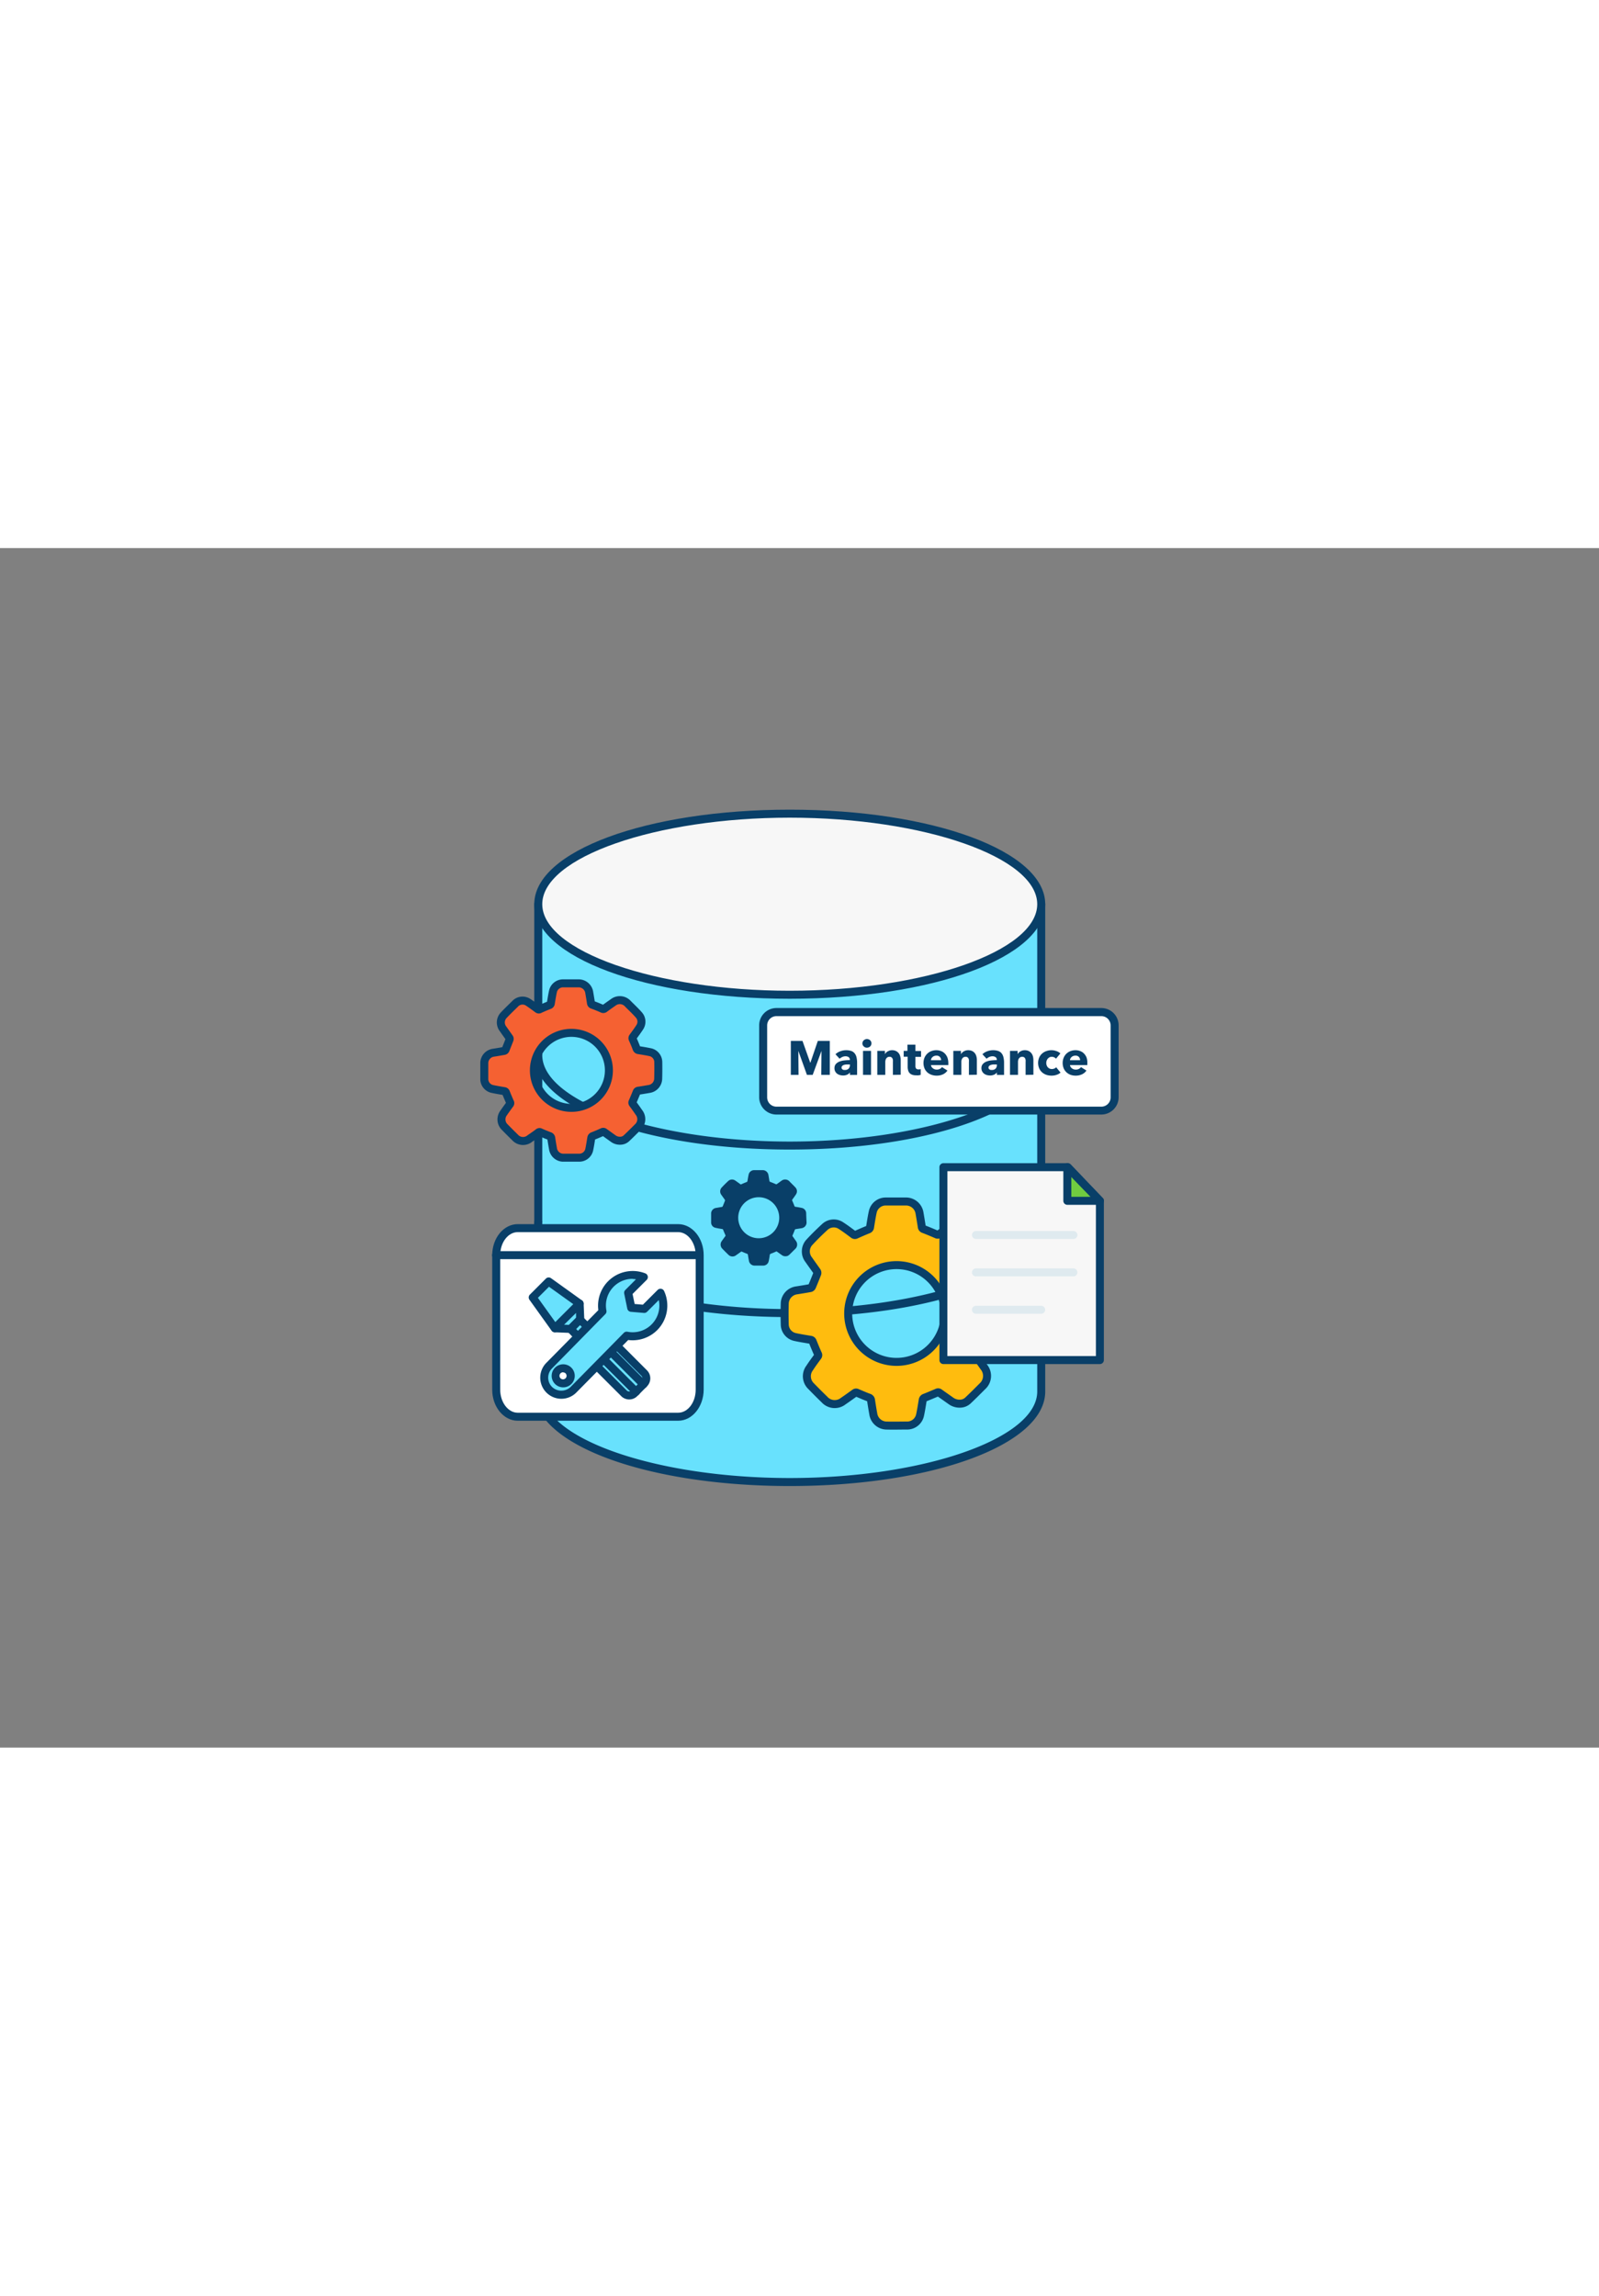 <svg xmlns="http://www.w3.org/2000/svg" viewBox="0 0 400 300" data-imageid="user-status-c" imageName="Data Maintenance" class="illustrations_image" style="width: 209px;"><rect x="0" y="0" width="400" height="300" fill="#808080" stroke="none"/><g id="_158_data_maintenance_outline" data-name="#158_data_maintenance_outline"><path d="M260.47,89.06V210.94c0,12.5-28.16,22.64-62.91,22.64s-62.91-10.14-62.91-22.64V89.06Z" fill="#68e1fd" class="target-color"/><path d="M197.56,234.58c-35.84,0-63.91-10.39-63.91-23.64V89.06a1,1,0,0,1,1-1H260.47a1,1,0,0,1,1,1V210.94C261.47,224.19,233.4,234.58,197.56,234.58ZM135.65,90.06V210.94c0,11.73,28.35,21.64,61.91,21.64s61.91-9.91,61.91-21.64V90.06Z" fill="#093f68"/><ellipse cx="197.56" cy="89.06" rx="62.91" ry="22.64" fill="#f7f7f7"/><path d="M197.56,112.71c-35.84,0-63.91-10.39-63.91-23.65s28.07-23.64,63.91-23.64,63.91,10.39,63.91,23.64S233.4,112.71,197.56,112.71Zm0-45.29c-33.56,0-61.91,9.91-61.91,21.64s28.35,21.65,61.91,21.65,61.91-9.91,61.91-21.65S231.12,67.42,197.56,67.42Z" fill="#093f68"/><path d="M134.65,126.79c0,12.5,28.16,22.64,62.91,22.64s62.91-10.14,62.91-22.64" fill="#68e1fd" class="target-color"/><path d="M197.56,150.43c-35.84,0-63.91-10.39-63.91-23.64a1,1,0,1,1,2,0c0,11.73,28.35,21.64,61.91,21.64s61.91-9.91,61.91-21.64a1,1,0,0,1,2,0C261.47,140,233.4,150.43,197.56,150.43Z" fill="#093f68"/><path d="M134.65,168.69c0,12.5,28.16,22.64,62.91,22.64s62.91-10.14,62.91-22.64" fill="#68e1fd" class="target-color"/><path d="M197.56,192.33c-35.84,0-63.91-10.38-63.91-23.64a1,1,0,0,1,2,0c0,11.73,28.35,21.64,61.91,21.64s61.91-9.91,61.91-21.64a1,1,0,0,1,2,0C261.47,182,233.4,192.33,197.56,192.33Z" fill="#093f68"/><g id="ahcQ9Z"><path d="M164.67,128.46a2.55,2.55,0,0,0-2-2.38c-.95-.2-1.92-.36-2.88-.51a.62.62,0,0,1-.57-.47c-.28-.76-.6-1.52-.94-2.27a.5.5,0,0,1,.05-.57c.58-.8,1.17-1.59,1.71-2.42a2.51,2.51,0,0,0-.23-3.08c-.87-1-1.82-1.87-2.74-2.8a2.7,2.7,0,0,0-3.68-.33c-.72.5-1.44,1-2.14,1.53a.51.51,0,0,1-.58.06c-.81-.36-1.64-.7-2.47-1a.51.51,0,0,1-.37-.45c-.13-.88-.28-1.76-.43-2.63a2.67,2.67,0,0,0-2.55-2.28c-1.35,0-2.71,0-4.06,0a2.57,2.57,0,0,0-2.46,2c-.22,1-.37,2-.54,3a.51.51,0,0,1-.37.45c-.79.31-1.58.65-2.36,1a.45.45,0,0,1-.54,0c-.78-.58-1.56-1.16-2.38-1.7a2.54,2.54,0,0,0-3.11.2c-1,1-2,1.93-3,3a2.61,2.61,0,0,0-.17,3.46c.53.76,1.08,1.51,1.6,2.27a.53.53,0,0,1,0,.41c-.33.85-.67,1.7-1,2.54a.52.52,0,0,1-.32.26q-1.32.24-2.64.45a2.65,2.65,0,0,0-2.35,2.47c0,1.41,0,2.83,0,4.24a2.54,2.54,0,0,0,2,2.36c1,.22,2,.38,3,.55a.49.49,0,0,1,.42.35c.32.81.66,1.6,1,2.39a.43.43,0,0,1,0,.51c-.54.73-1.07,1.46-1.58,2.2a2.67,2.67,0,0,0,.3,3.57c.85.87,1.71,1.73,2.57,2.57a2.67,2.67,0,0,0,3.66.28c.74-.52,1.48-1,2.2-1.57a.44.44,0,0,1,.49,0c.75.33,1.5.65,2.27.93a.6.6,0,0,1,.42.53c.13.87.27,1.74.43,2.6a2.62,2.62,0,0,0,2.42,2.28c1.43,0,2.86,0,4.28,0a2.55,2.55,0,0,0,2.37-2c.21-1,.35-1.93.51-2.91a.58.58,0,0,1,.41-.5c.79-.31,1.58-.64,2.36-1a.45.45,0,0,1,.52.05l2.2,1.58a2.8,2.8,0,0,0,1.77.54,2.29,2.29,0,0,0,1.58-.65c.93-.88,1.84-1.79,2.75-2.7a2.71,2.71,0,0,0,.33-3.73c-.5-.73-1-1.44-1.53-2.15a.45.45,0,0,1-.05-.52c.34-.79.68-1.59,1-2.39a.51.51,0,0,1,.46-.37c.88-.13,1.76-.28,2.63-.43a2.66,2.66,0,0,0,2.31-2.52Q164.71,130.55,164.67,128.46ZM142.92,140a9.38,9.38,0,1,1,9.4-9.37A9.38,9.38,0,0,1,142.92,140Z" fill="#f56132" stroke="#093f68" stroke-linecap="round" stroke-linejoin="round" stroke-width="2"/></g><g id="ahcQ9Z-2" data-name="ahcQ9Z"><path d="M252.26,188.72a3.28,3.28,0,0,0-2.54-3.07c-1.23-.27-2.47-.46-3.71-.65a.82.82,0,0,1-.73-.61c-.37-1-.79-2-1.21-2.93a.63.63,0,0,1,.06-.74c.75-1,1.51-2.05,2.2-3.12a3.25,3.25,0,0,0-.29-4c-1.13-1.24-2.35-2.41-3.54-3.61a3.49,3.49,0,0,0-4.74-.43c-.93.65-1.86,1.3-2.77,2a.63.63,0,0,1-.74.08c-1.05-.46-2.11-.9-3.18-1.31a.65.65,0,0,1-.48-.57c-.18-1.14-.36-2.27-.56-3.4a3.42,3.42,0,0,0-3.28-2.94c-1.75,0-3.5,0-5.24,0a3.31,3.31,0,0,0-3.18,2.59c-.28,1.27-.47,2.56-.68,3.84a.67.67,0,0,1-.48.58c-1,.4-2,.84-3,1.29a.6.6,0,0,1-.7-.06c-1-.75-2-1.5-3.07-2.19a3.26,3.26,0,0,0-4,.26c-1.33,1.22-2.63,2.49-3.85,3.81a3.36,3.36,0,0,0-.23,4.46c.69,1,1.39,1.95,2.07,2.93a.7.7,0,0,1,.06.53c-.43,1.09-.87,2.19-1.33,3.27a.66.66,0,0,1-.41.34c-1.13.21-2.27.39-3.4.57a3.43,3.43,0,0,0-3,3.19c-.06,1.82-.05,3.65,0,5.47a3.27,3.27,0,0,0,2.52,3c1.3.29,2.62.49,3.93.71a.65.65,0,0,1,.55.45c.4,1,.84,2.07,1.3,3.09a.56.56,0,0,1-.06.66c-.69.93-1.38,1.87-2,2.83a3.43,3.43,0,0,0,.39,4.6q1.63,1.68,3.32,3.32a3.44,3.44,0,0,0,4.71.36c1-.67,1.9-1.34,2.84-2a.54.54,0,0,1,.62-.05c1,.42,1.94.84,2.93,1.2a.75.75,0,0,1,.54.69c.17,1.12.35,2.24.55,3.35a3.4,3.4,0,0,0,3.14,2.94c1.83.06,3.67,0,5.51,0a3.3,3.3,0,0,0,3.05-2.57c.27-1.24.46-2.49.67-3.75a.72.72,0,0,1,.52-.65c1-.39,2-.82,3.05-1.26a.56.56,0,0,1,.66.07l2.84,2a3.65,3.65,0,0,0,2.29.69,2.94,2.94,0,0,0,2-.83c1.2-1.13,2.37-2.31,3.54-3.48a3.5,3.5,0,0,0,.43-4.82c-.65-.93-1.31-1.85-2-2.77a.56.56,0,0,1-.07-.66c.45-1,.88-2.05,1.28-3.09a.66.66,0,0,1,.59-.47c1.13-.17,2.27-.36,3.4-.56a3.41,3.41,0,0,0,3-3.25C252.31,192.3,252.3,190.51,252.26,188.72Zm-28,14.81a12.1,12.1,0,1,1,12.12-12.08A12.1,12.1,0,0,1,224.22,203.53Z" fill="#ffbc0e" stroke="#093f68" stroke-linecap="round" stroke-linejoin="round" stroke-width="2"/></g><g id="ahcQ9Z-3" data-name="ahcQ9Z"><path d="M201.67,166.33a1.38,1.38,0,0,0-1.07-1.3c-.52-.11-1-.2-1.58-.28a.34.34,0,0,1-.31-.26c-.15-.41-.33-.83-.51-1.24a.27.27,0,0,1,0-.31c.31-.43.64-.87.93-1.32a1.38,1.38,0,0,0-.12-1.68c-.48-.53-1-1-1.5-1.53a1.48,1.48,0,0,0-2-.19l-1.17.84a.27.27,0,0,1-.32,0c-.44-.19-.89-.38-1.35-.55a.28.28,0,0,1-.2-.25q-.11-.72-.24-1.44a1.44,1.44,0,0,0-1.39-1.24q-1.11,0-2.22,0a1.39,1.39,0,0,0-1.34,1.1c-.12.54-.21,1.08-.3,1.63a.28.28,0,0,1-.2.24q-.65.25-1.29.54a.23.23,0,0,1-.29,0c-.43-.32-.86-.63-1.3-.93a1.4,1.4,0,0,0-1.7.11c-.57.52-1.11,1.06-1.63,1.62a1.42,1.42,0,0,0-.1,1.89c.29.42.59.82.88,1.24a.34.34,0,0,1,0,.22c-.18.47-.37.93-.56,1.39a.28.28,0,0,1-.18.14l-1.44.25a1.43,1.43,0,0,0-1.28,1.35c0,.77,0,1.54,0,2.32A1.36,1.36,0,0,0,179,170c.55.13,1.11.21,1.67.31a.27.27,0,0,1,.23.19c.17.44.36.87.55,1.3a.24.24,0,0,1,0,.28q-.45.6-.87,1.2a1.47,1.47,0,0,0,.17,2q.69.72,1.41,1.41a1.45,1.45,0,0,0,2,.15c.41-.28.81-.57,1.21-.86a.23.23,0,0,1,.26,0c.41.18.82.36,1.24.51a.31.31,0,0,1,.23.29c.07.48.15.95.24,1.42a1.44,1.44,0,0,0,1.32,1.25q1.17,0,2.34,0a1.39,1.39,0,0,0,1.29-1.09c.12-.53.2-1.06.28-1.59a.33.33,0,0,1,.23-.28c.43-.16.86-.34,1.29-.53a.24.24,0,0,1,.28,0l1.2.86a1.47,1.47,0,0,0,1,.29,1.25,1.25,0,0,0,.86-.35c.51-.48,1-1,1.5-1.47a1.49,1.49,0,0,0,.18-2l-.83-1.17a.24.24,0,0,1,0-.28c.19-.43.37-.87.54-1.31a.28.28,0,0,1,.25-.2l1.44-.23a1.46,1.46,0,0,0,1.26-1.38Q201.7,167.47,201.67,166.33Zm-11.88,6.28a5.13,5.13,0,1,1,5.14-5.12A5.13,5.13,0,0,1,189.79,172.61Z" fill="#093f68"/></g><rect x="190.91" y="116.06" width="87.92" height="24.61" rx="3.31" fill="#fff"/><path d="M275.51,141.67H194.23a4.33,4.33,0,0,1-4.32-4.32v-18a4.33,4.33,0,0,1,4.32-4.32h81.28a4.33,4.33,0,0,1,4.32,4.32v18A4.33,4.33,0,0,1,275.51,141.67Zm-81.28-24.61a2.32,2.32,0,0,0-2.32,2.32v18a2.32,2.32,0,0,0,2.32,2.32h81.28a2.32,2.32,0,0,0,2.32-2.32v-18a2.32,2.32,0,0,0-2.32-2.32Z" fill="#093f68"/><path d="M205.45,131.75l.05-6h0l-2.2,6h-1.44l-2.15-6h0l.05,6h-1.93v-8.49h2.92l1.93,5.44h.05l1.85-5.44h3v8.49Z" fill="#093f68"/><path d="M209,126.59a3.37,3.37,0,0,1,1.23-.75,4.11,4.11,0,0,1,1.43-.26,4,4,0,0,1,1.28.19,1.82,1.82,0,0,1,.84.58,2.37,2.37,0,0,1,.48,1,5.86,5.86,0,0,1,.15,1.41v3h-1.8v-.63h0a1.46,1.46,0,0,1-.69.57,2.38,2.38,0,0,1-1,.2,3.18,3.18,0,0,1-.74-.09,2.26,2.26,0,0,1-.71-.31,1.68,1.68,0,0,1-.72-1.47,1.52,1.52,0,0,1,.35-1,2.36,2.36,0,0,1,.91-.61,4.77,4.77,0,0,1,1.25-.29,12.1,12.1,0,0,1,1.33-.07v-.1a.75.75,0,0,0-.31-.65,1.36,1.36,0,0,0-.77-.21,1.91,1.91,0,0,0-.81.18,2.66,2.66,0,0,0-.67.43Zm3.61,2.56h-.25q-.33,0-.66,0a3.26,3.26,0,0,0-.59.11,1.09,1.09,0,0,0-.42.25.56.56,0,0,0-.17.42.52.52,0,0,0,.08.29.61.61,0,0,0,.2.19.81.81,0,0,0,.27.11l.3,0a1.22,1.22,0,0,0,.92-.33,1.25,1.25,0,0,0,.32-.9Z" fill="#093f68"/><path d="M218,123.87a1,1,0,0,1-.09.42,1,1,0,0,1-.6.57,1.12,1.12,0,0,1-.44.09,1.09,1.09,0,0,1-.8-.32,1,1,0,0,1-.24-1.18.88.88,0,0,1,.24-.34,1.31,1.31,0,0,1,.36-.23,1,1,0,0,1,.44-.09,1.32,1.32,0,0,1,.44.08,1.11,1.11,0,0,1,.36.23,1.16,1.16,0,0,1,.24.34A1,1,0,0,1,218,123.87Zm-2.11,7.88v-6h2v6Z" fill="#093f68"/><path d="M223.37,131.75v-3.26a3.58,3.58,0,0,0,0-.48,1.65,1.65,0,0,0-.14-.41.87.87,0,0,0-.27-.27.84.84,0,0,0-.44-.1,1,1,0,0,0-.46.1,1,1,0,0,0-.33.28,1.17,1.17,0,0,0-.2.42,1.85,1.85,0,0,0-.07.48v3.24h-2v-6h1.91v.82h0a1.8,1.8,0,0,1,.28-.37,1.46,1.46,0,0,1,.41-.32,2.38,2.38,0,0,1,.51-.22,2.2,2.2,0,0,1,.58-.08,2.26,2.26,0,0,1,1,.21,2,2,0,0,1,.68.56,2.13,2.13,0,0,1,.37.79,3.35,3.35,0,0,1,.12.89v3.69Z" fill="#093f68"/><path d="M229,127.24v2.29a1.08,1.08,0,0,0,.16.63.72.72,0,0,0,.59.21l.3,0a1.31,1.31,0,0,0,.27-.07l0,1.44a3.7,3.7,0,0,1-.52.12,3.31,3.31,0,0,1-.62,0,2.72,2.72,0,0,1-1-.15,1.61,1.61,0,0,1-.66-.43,1.72,1.72,0,0,1-.35-.67,3.34,3.34,0,0,1-.11-.87v-2.53h-1v-1.46H227V124.2H229v1.58h1.41v1.46Z" fill="#093f68"/><path d="M237.23,128.84v.24c0,.08,0,.15,0,.22h-4.34a1.19,1.19,0,0,0,.15.46,1.37,1.37,0,0,0,.33.35,1.7,1.7,0,0,0,.44.24,1.81,1.81,0,0,0,.51.08,1.71,1.71,0,0,0,.79-.17,1.57,1.57,0,0,0,.53-.45l1.37.86a2.75,2.75,0,0,1-1.11.94,3.66,3.66,0,0,1-1.6.33,3.8,3.8,0,0,1-1.27-.21,3.05,3.05,0,0,1-1.05-.61,2.85,2.85,0,0,1-.71-1,3.62,3.62,0,0,1,0-2.67,3.12,3.12,0,0,1,.69-1,3,3,0,0,1,1-.64,3.5,3.5,0,0,1,1.27-.23,3.18,3.18,0,0,1,1.21.23,2.58,2.58,0,0,1,.95.64,3.06,3.06,0,0,1,.62,1A4.1,4.1,0,0,1,237.23,128.84Zm-1.81-.76a1.15,1.15,0,0,0-.3-.8,1.08,1.08,0,0,0-.88-.34,1.51,1.51,0,0,0-.53.09,1.34,1.34,0,0,0-.71.61,1.16,1.16,0,0,0-.12.44Z" fill="#093f68"/><path d="M242.38,131.75v-3.26a2.44,2.44,0,0,0,0-.48,1.31,1.31,0,0,0-.13-.41.75.75,0,0,0-.71-.37,1,1,0,0,0-.46.1.83.83,0,0,0-.33.28,1.17,1.17,0,0,0-.2.42,1.51,1.51,0,0,0-.07.48v3.24h-2v-6h1.91v.82h0a2.34,2.34,0,0,1,.29-.37,1.57,1.57,0,0,1,.4-.32,2.91,2.91,0,0,1,.51-.22,2.44,2.44,0,0,1,1.61.13,2,2,0,0,1,.68.56,2.13,2.13,0,0,1,.37.79,3.35,3.35,0,0,1,.12.89v3.69Z" fill="#093f68"/><path d="M245.76,126.59a3.37,3.37,0,0,1,1.23-.75,4.2,4.2,0,0,1,1.43-.26,3.93,3.93,0,0,1,1.28.19,1.9,1.9,0,0,1,.85.58,2.49,2.49,0,0,1,.47,1,5.86,5.86,0,0,1,.15,1.41v3h-1.8v-.63h0a1.57,1.57,0,0,1-.69.57,2.43,2.43,0,0,1-1,.2,3.25,3.25,0,0,1-.74-.09,2.11,2.11,0,0,1-.7-.31,1.71,1.71,0,0,1-.73-1.47,1.48,1.48,0,0,1,.36-1,2.28,2.28,0,0,1,.91-.61,4.6,4.6,0,0,1,1.24-.29,12.23,12.23,0,0,1,1.33-.07v-.1a.73.73,0,0,0-.31-.65,1.34,1.34,0,0,0-.77-.21,1.91,1.91,0,0,0-.81.18,2.43,2.43,0,0,0-.66.43Zm3.61,2.56h-.25c-.22,0-.43,0-.65,0a3.1,3.1,0,0,0-.59.11,1.14,1.14,0,0,0-.43.25.56.56,0,0,0-.17.42.52.52,0,0,0,.08.29.61.61,0,0,0,.2.19.78.78,0,0,0,.28.11l.3,0a1.19,1.19,0,0,0,.91-.33,1.21,1.21,0,0,0,.32-.9Z" fill="#093f68"/><path d="M256.56,131.75v-3.26a2.45,2.45,0,0,0,0-.48,1.65,1.65,0,0,0-.14-.41.7.7,0,0,0-.27-.27.84.84,0,0,0-.44-.1,1,1,0,0,0-.46.1,1,1,0,0,0-.33.28,1.36,1.36,0,0,0-.2.42,1.86,1.86,0,0,0-.06.48v3.24h-2v-6h1.9v.82h0a1.8,1.8,0,0,1,.28-.37,1.62,1.62,0,0,1,.41-.32,2.38,2.38,0,0,1,.51-.22,2.21,2.21,0,0,1,.59-.08,2.26,2.26,0,0,1,1,.21,2,2,0,0,1,.67.56,2.15,2.15,0,0,1,.38.79,3.8,3.8,0,0,1,.11.89v3.69Z" fill="#093f68"/><path d="M264.16,127.71a1.25,1.25,0,0,0-.46-.35,1.37,1.37,0,0,0-.59-.13,1.28,1.28,0,0,0-.56.12,1.44,1.44,0,0,0-.43.34,1.59,1.59,0,0,0-.29.49,1.86,1.86,0,0,0-.1.58,1.63,1.63,0,0,0,.1.59,1.39,1.39,0,0,0,.28.49,1.31,1.31,0,0,0,.44.33,1.41,1.41,0,0,0,.59.12,1.56,1.56,0,0,0,.59-.12,1,1,0,0,0,.47-.33l1.1,1.34a2.65,2.65,0,0,1-1,.56,3.72,3.72,0,0,1-1.25.2,4,4,0,0,1-1.32-.21,3.26,3.26,0,0,1-1.07-.63,3,3,0,0,1-.71-1,3.53,3.53,0,0,1,0-2.66,3,3,0,0,1,.71-1,3.09,3.09,0,0,1,1.07-.63,3.72,3.72,0,0,1,1.31-.23,3.47,3.47,0,0,1,.64.06,4.24,4.24,0,0,1,.61.17,2.23,2.23,0,0,1,.54.25,2.44,2.44,0,0,1,.43.33Z" fill="#093f68"/><path d="M272,128.84v.24a1.55,1.55,0,0,1,0,.22h-4.33a.93.93,0,0,0,.15.46,1.19,1.19,0,0,0,.32.35,1.61,1.61,0,0,0,.45.24,1.7,1.7,0,0,0,.51.08,1.74,1.74,0,0,0,.79-.17,1.79,1.79,0,0,0,.53-.45l1.36.86a2.75,2.75,0,0,1-1.11.94,3.66,3.66,0,0,1-1.6.33,3.8,3.8,0,0,1-1.27-.21,3.05,3.05,0,0,1-1-.61,2.85,2.85,0,0,1-.71-1,3.56,3.56,0,0,1,0-2.67,3,3,0,0,1,.68-1,3.15,3.15,0,0,1,1-.64,3.54,3.54,0,0,1,1.27-.23,3.14,3.14,0,0,1,1.21.23,2.5,2.5,0,0,1,.95.64,2.91,2.91,0,0,1,.62,1A3.86,3.86,0,0,1,272,128.84Zm-1.81-.76a1.19,1.19,0,0,0-.29-.8,1.1,1.1,0,0,0-.89-.34,1.46,1.46,0,0,0-.52.09,1.27,1.27,0,0,0-.42.25,1.12,1.12,0,0,0-.29.36,1.16,1.16,0,0,0-.12.44Z" fill="#093f68"/><path d="M175,176.84v33.65c0,3.73-2.42,6.76-5.39,6.76H129.51c-3,0-5.38-3-5.38-6.76V176.84c0-3.73,2.41-6.76,5.38-6.76h40.13C172.61,170.08,175,173.11,175,176.84Z" fill="#fff"/><path d="M169.64,218.25H129.51c-3.52,0-6.38-3.48-6.38-7.76V176.84c0-4.28,2.86-7.76,6.38-7.76h40.13c3.52,0,6.39,3.48,6.39,7.76v33.65C176,214.77,173.16,218.25,169.64,218.25Zm-40.13-47.17c-2.41,0-4.38,2.58-4.38,5.76v33.65c0,3.18,2,5.76,4.38,5.76h40.13c2.42,0,4.39-2.58,4.39-5.76V176.84c0-3.18-2-5.76-4.39-5.76Z" fill="#093f68"/><polygon points="144.96 188.97 138.79 195.13 133.26 187.4 137.22 183.43 144.96 188.97" fill="#68e1fd" class="target-color"/><path d="M138.79,196.13h-.08a1,1,0,0,1-.73-.41L132.45,188a1,1,0,0,1,.1-1.29l4-4a1,1,0,0,1,1.29-.11l7.73,5.54a1,1,0,0,1,.41.73,1,1,0,0,1-.28.79l-6.17,6.16A1,1,0,0,1,138.79,196.13Zm-4.23-8.62,4.36,6.08,4.5-4.49-6.09-4.36Z" fill="#093f68"/><polygon points="144.96 188.97 138.79 195.13 142.74 195.29 145.12 192.91 144.96 188.97" fill="#68e1fd" class="target-color"/><path d="M142.74,196.29h0l-3.95-.16a1,1,0,0,1-.89-.63,1,1,0,0,1,.23-1.07l6.16-6.17a1,1,0,0,1,1.07-.22,1,1,0,0,1,.64.89l.16,3.94a1,1,0,0,1-.29.75L143.44,196A1,1,0,0,1,142.74,196.29Zm-1.63-2.06,1.23.05,1.76-1.77,0-1.22Z" fill="#093f68"/><polygon points="152.33 199.91 149.71 202.53 142.74 195.29 145.09 192.94 152.33 199.91" fill="#68e1fd" class="target-color"/><path d="M149.71,203.53h0a1,1,0,0,1-.71-.3L142,196a1,1,0,0,1,0-1.4l2.35-2.36a1,1,0,0,1,1.4,0l7.24,7a1,1,0,0,1,.31.71,1,1,0,0,1-.29.72l-2.62,2.62A1,1,0,0,1,149.71,203.53Zm-5.57-8.22,5.58,5.8,1.18-1.18-5.8-5.59Z" fill="#093f68"/><rect x="151.64" y="198.81" width="7.18" height="13.3" rx="1.85" transform="translate(-99.82 169.95) rotate(-45)" fill="#68e1fd" class="target-color"/><path d="M157.4,212.93a2.84,2.84,0,0,1-2-.83l-6.78-6.78a2.85,2.85,0,0,1,0-4l2.45-2.46a2.87,2.87,0,0,1,4,0l6.78,6.79a2.84,2.84,0,0,1,0,4h0l-2.45,2.46A2.84,2.84,0,0,1,157.4,212.93ZM153.07,200a.82.82,0,0,0-.6.25L150,202.69a.86.86,0,0,0,0,1.21l6.78,6.78a.86.86,0,0,0,1.21,0l2.46-2.45h0a.86.86,0,0,0,0-1.21l-6.78-6.78A.85.85,0,0,0,153.07,200Z" fill="#093f68"/><line x1="151.54" y1="199.75" x2="160.94" y2="209.16" fill="#68e1fd" class="target-color"/><path d="M160.94,210.16a1,1,0,0,1-.7-.29l-9.41-9.41a1,1,0,0,1,0-1.41,1,1,0,0,1,1.42,0l9.4,9.4a1,1,0,0,1,0,1.42A1,1,0,0,1,160.94,210.16Z" fill="#093f68"/><line x1="149.73" y1="201.56" x2="159.13" y2="210.97" fill="#68e1fd" class="target-color"/><path d="M159.13,212a1,1,0,0,1-.7-.3l-9.41-9.4a1,1,0,0,1,0-1.41,1,1,0,0,1,1.42,0l9.4,9.4a1,1,0,0,1,0,1.41A1,1,0,0,1,159.13,212Z" fill="#093f68"/><path d="M163.66,194.87a7.68,7.68,0,0,0,1.54-8.65l-4,4L157.9,190l-.78-3.75,3.91-3.91a7.67,7.67,0,0,0-10.32,8.61l-13.33,13.54a4.28,4.28,0,1,0,6.06,6L156.77,197A7.65,7.65,0,0,0,163.66,194.87Zm-24.15,13.51a1.89,1.89,0,1,1,2.67,0A1.9,1.9,0,0,1,139.51,208.38Z" fill="#68e1fd" class="target-color"/><path d="M140.41,212.76a5.28,5.28,0,0,1-3.73-9l13-13.17a8.67,8.67,0,0,1,11.74-9.2,1,1,0,0,1,.35,1.64l-3.53,3.52.52,2.5,2.06.18,3.7-3.7a1,1,0,0,1,1.61.28,8.69,8.69,0,0,1-1.73,9.78h0a8.71,8.71,0,0,1-7.25,2.47l-13,13.16A5.26,5.26,0,0,1,140.41,212.76Zm17.83-30a6.66,6.66,0,0,0-6.54,7.94,1,1,0,0,1-.27.89L138.1,205.16a3.27,3.27,0,0,0,0,4.64,3.36,3.36,0,0,0,4.64,0l13.32-13.53A1,1,0,0,1,157,196a6.67,6.67,0,0,0,7.8-7.93L161.87,191a1,1,0,0,1-.79.29l-3.26-.28a1,1,0,0,1-.9-.79l-.77-3.76a1,1,0,0,1,.27-.91l2.67-2.67A6.06,6.06,0,0,0,158.24,182.79Zm5.42,12.08h0Zm-22.81,15.06a2.87,2.87,0,0,1-2-.84h0a2.88,2.88,0,0,1,4.08-4.08,2.88,2.88,0,0,1-2,4.92Zm0-3.77a.89.89,0,0,0-.63.26.88.88,0,0,0,0,1.25h0a.89.89,0,0,0,1.25,0,.85.85,0,0,0,.26-.62.88.88,0,0,0-.26-.63A.89.89,0,0,0,140.85,206.16Z" fill="#093f68"/><path d="M175,177.84h-50.9a1,1,0,0,1,0-2H175a1,1,0,0,1,0,2Z" fill="#093f68"/><polygon points="235.99 203.09 275.15 203.09 275.15 163.25 267.13 154.84 235.99 154.84 235.99 203.09" fill="#f7f7f7"/><path d="M275.15,204.08H236a1,1,0,0,1-1-1V154.84a1,1,0,0,1,1-1h31.14a1,1,0,0,1,.73.31l8,8.41a1,1,0,0,1,.27.69v39.83A1,1,0,0,1,275.15,204.08Zm-38.16-2h37.16V163.65l-7.44-7.81H237Z" fill="#093f68"/><polygon points="275.15 163.25 267 163.25 267 154.84 275.15 163.25" fill="#70cc40"/><path d="M275.15,164.25H267a1,1,0,0,1-1-1v-8.41a1,1,0,0,1,1.72-.7l8.15,8.41a1,1,0,0,1,.21,1.09A1,1,0,0,1,275.15,164.25Zm-7.15-2h4.79L268,157.31Z" fill="#093f68"/><path d="M268.52,172.8H244.14a1,1,0,0,1,0-2h24.38a1,1,0,0,1,0,2Z" fill="#dfeaef"/><path d="M268.52,182.15H244.14a1,1,0,0,1,0-2h24.38a1,1,0,0,1,0,2Z" fill="#dfeaef"/><path d="M260.45,191.5H244.14a1,1,0,0,1,0-2h16.31a1,1,0,0,1,0,2Z" fill="#dfeaef"/></g></svg>
